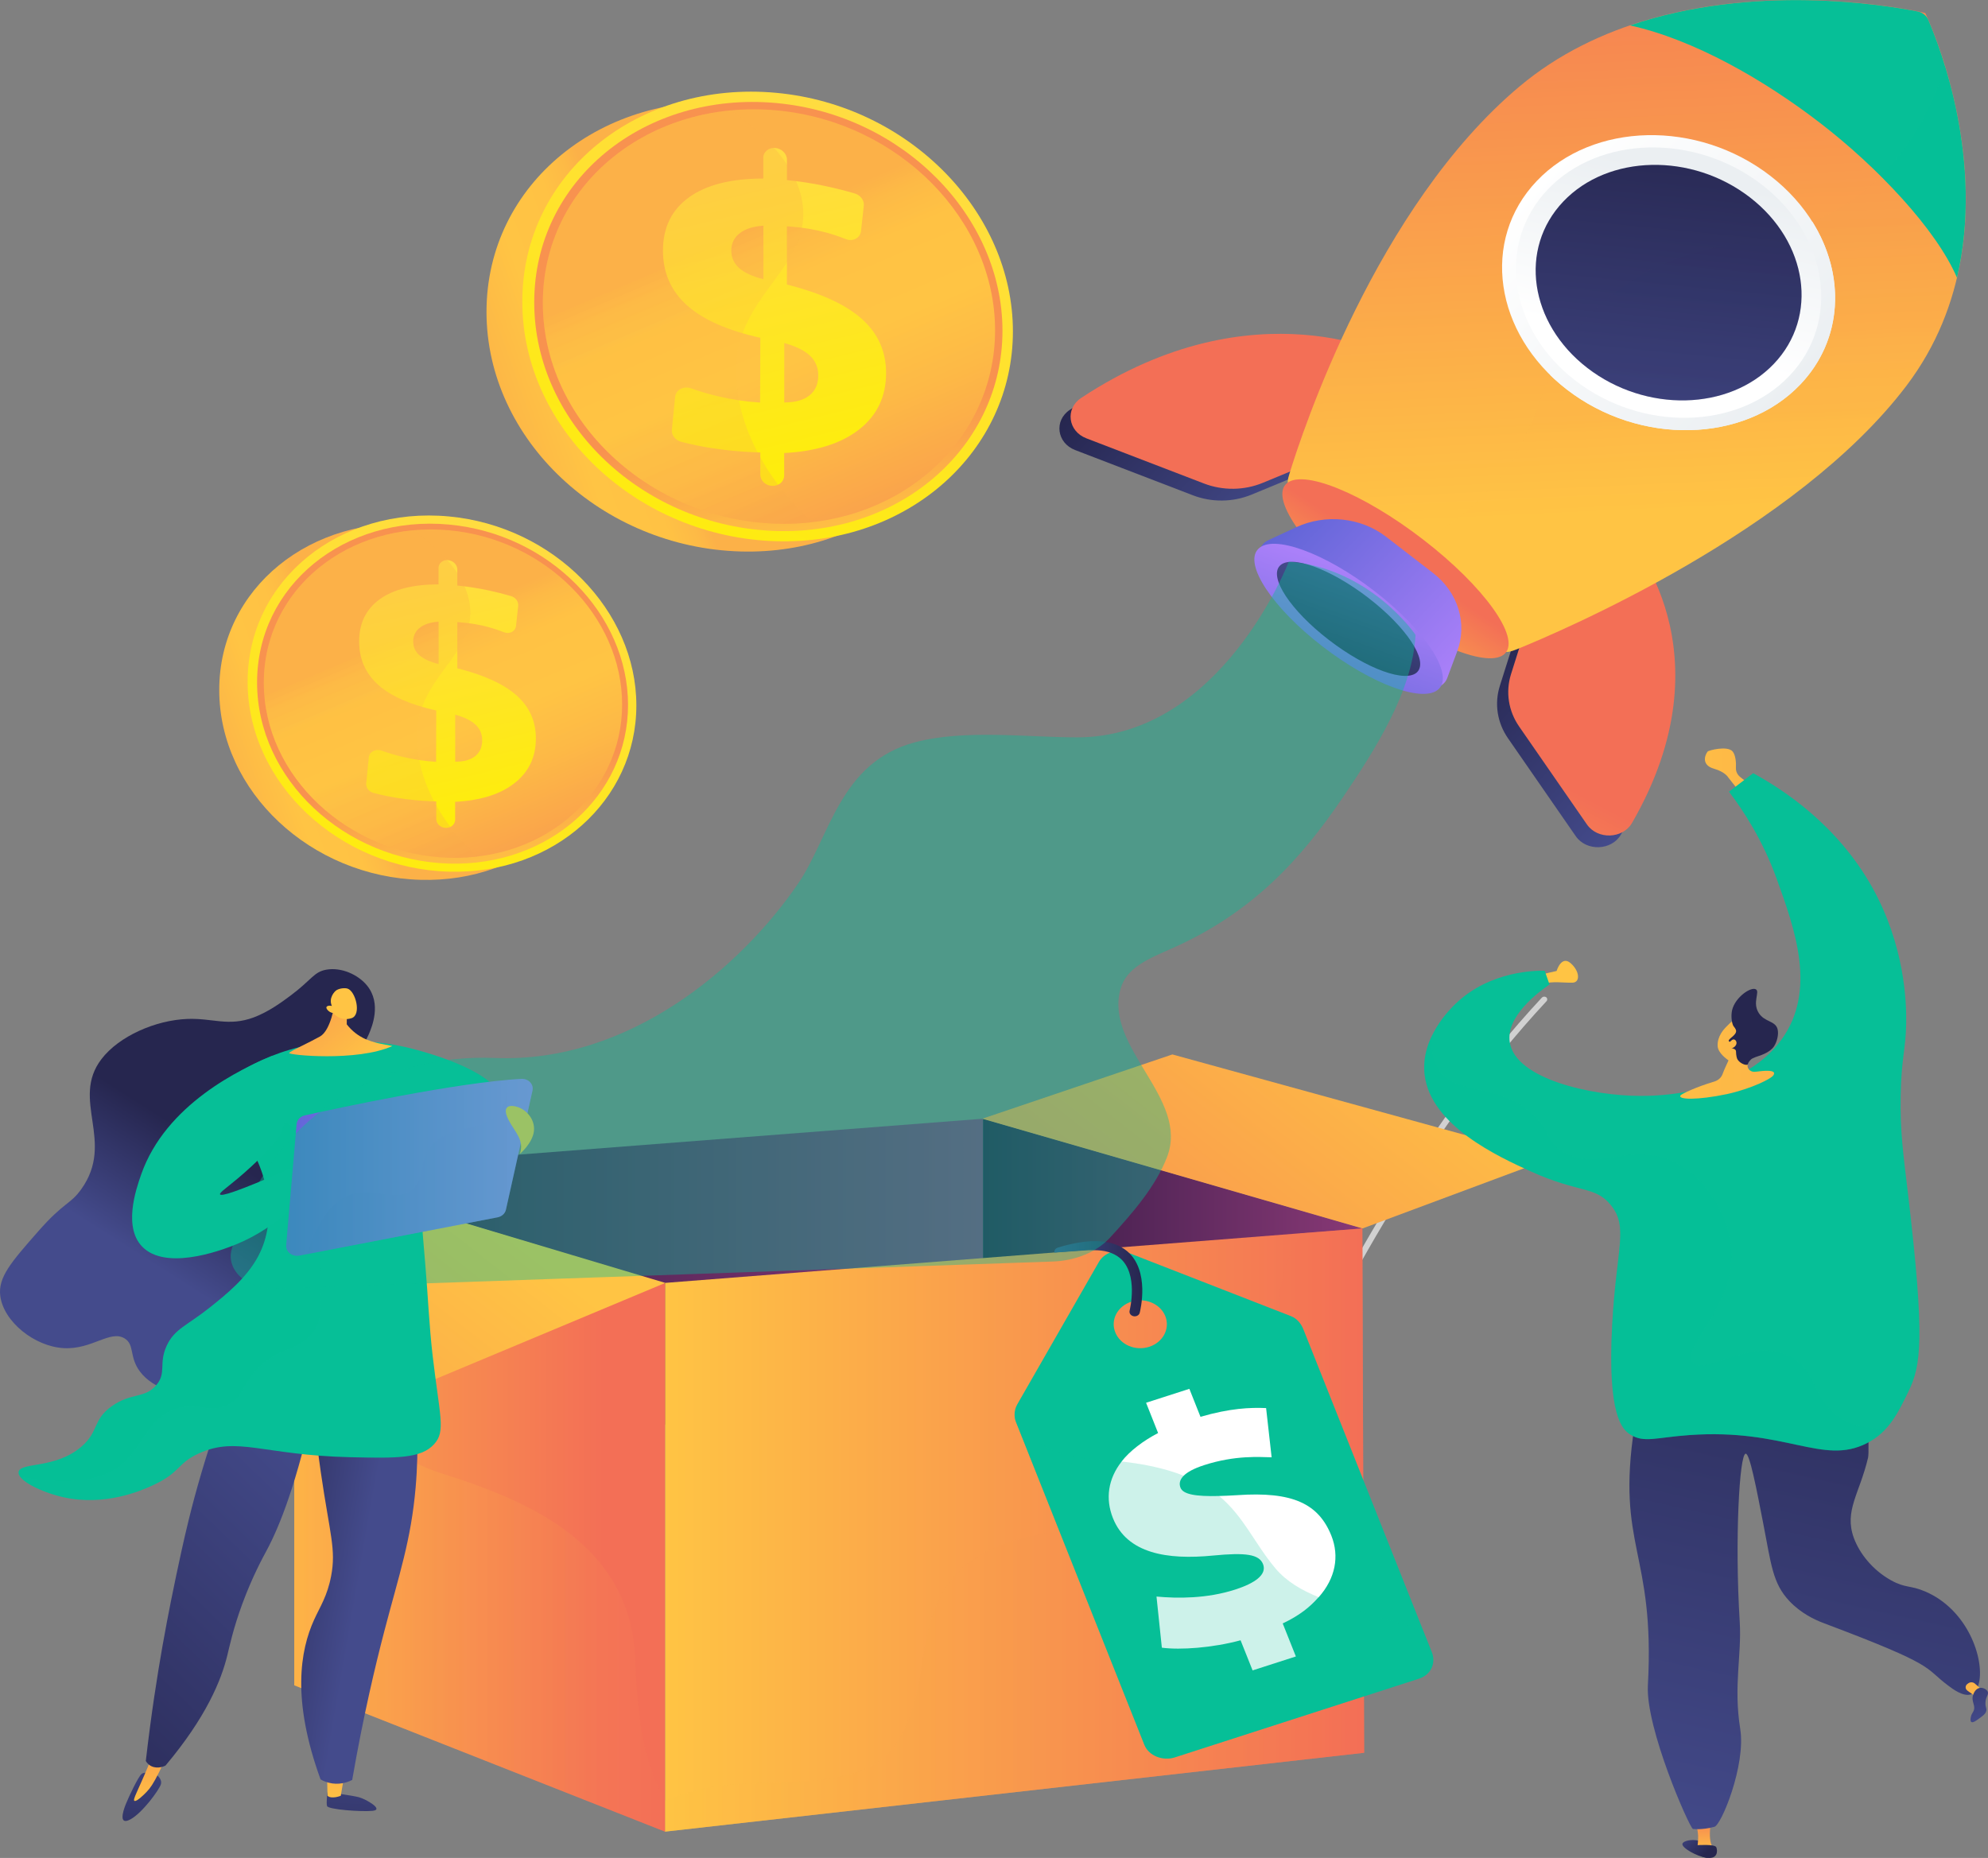 <svg width="92" height="86" viewBox="0 0 92 86" fill="none" xmlns="http://www.w3.org/2000/svg">
<rect x="0" y="0" width="92" height="86" fill="#808080" stroke="none"/>
<g opacity="0.8">
<path opacity="0.8" d="M54.719 77.47C54.782 77.47 54.841 77.433 54.858 77.373C54.873 77.326 56.26 72.564 59.004 66.382C61.535 60.682 65.768 52.581 71.571 46.34C71.62 46.286 71.613 46.204 71.554 46.16C71.494 46.116 71.403 46.123 71.355 46.176C65.527 52.442 61.28 60.575 58.742 66.291C55.995 72.485 54.603 77.26 54.589 77.307C54.568 77.376 54.614 77.445 54.691 77.464C54.694 77.467 54.705 77.467 54.719 77.47Z" fill="white"/>
</g>
<path d="M13.642 54.246L45.491 51.782V75.976L13.642 54.246Z" fill="url(#paint0_linear_2_4069)"/>
<path d="M45.491 51.782L63.084 56.862L45.491 61.227V51.782Z" fill="url(#paint1_linear_2_4069)"/>
<path d="M45.459 51.782L54.254 48.807L71.746 53.623L63.053 56.862L45.459 51.782Z" fill="url(#paint2_linear_2_4069)"/>
<path d="M63.13 81.131L30.774 84.781V59.382L60.169 57.085L63.046 56.861L63.13 81.131Z" fill="url(#paint3_linear_2_4069)"/>
<path d="M30.774 59.411V84.782L13.617 78.009V54.246L13.649 54.258L30.774 59.411Z" fill="url(#paint4_linear_2_4069)"/>
<path opacity="0.5" d="M63.13 81.131L30.774 84.782V83.337C31.407 83.073 32.155 82.868 32.906 82.724C35.416 82.242 39.901 83.082 41.467 80.731C43.481 77.707 41.754 73.835 45.756 71.764C47.644 70.789 49.899 70.871 51.978 70.631C53.754 70.427 55.408 69.986 56.617 68.46C58.557 66.001 58.697 62.81 59.194 59.937C59.393 58.788 59.746 57.853 60.179 57.088L63.049 56.865L63.13 81.131Z" fill="url(#paint5_linear_2_4069)"/>
<path opacity="0.4" d="M30.774 83.302V84.778L13.621 78.005V54.242L13.663 54.255C14.523 55.929 14.732 57.95 14.862 59.807C15.124 63.524 16.802 67.071 20.427 68.198C20.902 68.346 21.384 68.506 21.867 68.676C25.572 69.998 29.211 72.138 29.396 76.756C29.501 79.478 29.777 81.562 30.774 83.302Z" fill="url(#paint6_linear_2_4069)"/>
<path d="M30.788 59.382L18.375 64.576L4.207 58.083L13.61 54.246L30.788 59.382Z" fill="url(#paint7_linear_2_4069)"/>
<path d="M45.218 15.814C45.218 21.344 40.415 25.697 34.276 25.526C27.887 25.35 22.514 20.381 22.514 14.435C22.514 8.49 27.887 4.175 34.276 4.773C40.411 5.349 45.218 10.284 45.218 15.814Z" fill="url(#paint8_linear_2_4069)"/>
<path d="M46.875 15.339C46.875 20.869 42.072 25.222 35.934 25.052C29.544 24.876 24.171 19.906 24.171 13.961C24.171 8.015 29.544 3.7 35.934 4.298C42.072 4.874 46.875 9.809 46.875 15.339Z" fill="url(#paint9_linear_2_4069)"/>
<path d="M46.392 15.31C46.392 20.598 41.795 24.749 35.93 24.579C29.837 24.403 24.723 19.66 24.723 13.995C24.723 8.329 29.837 4.209 35.93 4.77C41.799 5.311 46.392 10.023 46.392 15.31Z" fill="url(#paint10_linear_2_4069)"/>
<path d="M46.05 15.289C46.05 20.404 41.604 24.413 35.934 24.24C30.054 24.064 25.122 19.481 25.122 14.018C25.122 8.554 30.054 4.572 35.934 5.107C41.6 5.627 46.05 10.175 46.05 15.289Z" fill="url(#paint11_linear_2_4069)"/>
<path d="M35.874 6.848C36.175 6.873 36.419 7.118 36.419 7.395V8.336C37.024 8.396 37.626 8.49 38.23 8.62C38.678 8.714 39.118 8.827 39.559 8.956C39.821 9.035 40.003 9.274 39.975 9.52L39.845 10.7C39.81 11.015 39.468 11.197 39.143 11.068C38.852 10.952 38.555 10.851 38.251 10.769C37.72 10.624 37.161 10.53 36.57 10.486L36.416 10.473V13.171C37.989 13.567 39.146 14.099 39.891 14.77C40.635 15.437 41.006 16.268 41.006 17.268C41.006 18.348 40.597 19.214 39.775 19.865C38.95 20.52 37.79 20.891 36.29 20.97V22.008C36.29 22.285 36.045 22.499 35.745 22.49H35.734C35.43 22.48 35.186 22.244 35.186 21.968V20.945L34.941 20.935C34.238 20.907 33.567 20.841 32.924 20.74C32.449 20.665 31.984 20.57 31.529 20.451C31.256 20.378 31.068 20.145 31.092 19.89L31.242 18.373C31.274 18.046 31.641 17.854 31.987 17.977C32.393 18.121 32.798 18.241 33.214 18.339C33.857 18.493 34.514 18.59 35.175 18.634L35.186 15.635C33.675 15.298 32.543 14.801 31.802 14.14C31.054 13.476 30.68 12.629 30.68 11.597C30.68 10.53 31.085 9.705 31.896 9.126C32.7 8.55 33.847 8.264 35.322 8.264V7.301C35.325 7.027 35.574 6.822 35.874 6.848ZM35.325 10.448C34.857 10.48 34.493 10.593 34.235 10.794C33.973 10.996 33.843 11.267 33.843 11.603C33.843 11.924 33.966 12.192 34.207 12.409C34.448 12.623 34.822 12.796 35.329 12.925V10.448H35.325ZM36.294 15.877V18.628C36.801 18.628 37.189 18.521 37.461 18.301C37.734 18.084 37.867 17.775 37.867 17.375C37.867 17.01 37.741 16.711 37.489 16.469C37.241 16.23 36.843 16.032 36.294 15.877Z" fill="url(#paint12_linear_2_4069)"/>
<path opacity="0.3" d="M34.102 16.541C34.445 13.501 37.545 12.217 37.14 9.419C36.892 7.697 35.441 6.243 33.823 5.11C28.915 5.573 25.118 9.233 25.118 14.017C25.118 19.481 30.051 24.063 35.93 24.24C36.5 24.255 37.059 24.23 37.601 24.167C35.27 22.074 33.809 19.15 34.102 16.541Z" fill="url(#paint13_linear_2_4069)"/>
<path d="M28.135 33.029C28.135 37.411 24.328 40.86 19.465 40.725C14.404 40.586 10.146 36.649 10.146 31.937C10.146 27.226 14.404 23.808 19.465 24.283C24.328 24.739 28.135 28.648 28.135 33.029Z" fill="url(#paint14_linear_2_4069)"/>
<path d="M29.449 32.652C29.449 37.033 25.642 40.483 20.78 40.347C15.718 40.209 11.46 36.271 11.46 31.56C11.46 26.848 15.718 23.43 20.78 23.905C25.642 24.362 29.449 28.271 29.449 32.652Z" fill="url(#paint15_linear_2_4069)"/>
<path d="M29.064 32.63C29.064 36.819 25.422 40.108 20.776 39.973C15.949 39.831 11.897 36.077 11.897 31.588C11.897 27.1 15.949 23.837 20.776 24.28C25.425 24.708 29.064 28.441 29.064 32.63Z" fill="url(#paint16_linear_2_4069)"/>
<path d="M28.791 32.611C28.791 36.661 25.268 39.84 20.776 39.702C16.116 39.56 12.208 35.931 12.208 31.603C12.208 27.276 16.116 24.119 20.776 24.544C25.268 24.956 28.791 28.56 28.791 32.611Z" fill="url(#paint17_linear_2_4069)"/>
<path d="M20.73 25.925C20.968 25.948 21.164 26.139 21.164 26.357V27.102C21.643 27.15 22.122 27.225 22.601 27.326C22.954 27.401 23.303 27.49 23.653 27.593C23.863 27.657 24.002 27.845 23.982 28.041L23.88 28.975C23.852 29.224 23.579 29.369 23.324 29.265C23.094 29.174 22.859 29.095 22.618 29.029C22.199 28.915 21.755 28.84 21.286 28.805L21.164 28.796V30.933C22.412 31.248 23.328 31.669 23.919 32.201C24.506 32.73 24.799 33.388 24.799 34.181C24.799 35.037 24.474 35.723 23.824 36.239C23.171 36.759 22.251 37.051 21.063 37.114V37.939C21.063 38.156 20.87 38.329 20.629 38.32H20.622C20.381 38.31 20.189 38.128 20.189 37.907V37.095L19.996 37.089C19.441 37.067 18.906 37.017 18.399 36.935C18.021 36.875 17.654 36.8 17.294 36.705C17.078 36.648 16.927 36.463 16.948 36.261L17.067 35.059C17.091 34.798 17.382 34.647 17.658 34.744C17.979 34.858 18.301 34.955 18.63 35.031C19.14 35.154 19.657 35.229 20.182 35.264L20.189 32.887C18.993 32.62 18.095 32.227 17.508 31.704C16.917 31.178 16.62 30.505 16.62 29.69C16.62 28.843 16.941 28.192 17.581 27.732C18.217 27.276 19.126 27.049 20.294 27.049V26.287C20.297 26.064 20.493 25.903 20.73 25.925ZM20.297 28.777C19.927 28.802 19.64 28.893 19.434 29.051C19.227 29.211 19.122 29.422 19.122 29.693C19.122 29.948 19.217 30.159 19.409 30.329C19.601 30.498 19.895 30.634 20.297 30.738V28.777ZM21.066 33.079V35.257C21.468 35.257 21.776 35.172 21.992 34.999C22.206 34.826 22.314 34.581 22.314 34.266C22.314 33.976 22.213 33.74 22.013 33.548C21.814 33.356 21.496 33.199 21.066 33.079Z" fill="url(#paint18_linear_2_4069)"/>
<path opacity="0.3" d="M19.329 33.605C19.598 31.197 22.059 30.178 21.738 27.962C21.538 26.596 20.392 25.447 19.109 24.547C15.222 24.915 12.212 27.814 12.212 31.604C12.212 35.934 16.12 39.56 20.78 39.702C21.231 39.714 21.675 39.695 22.105 39.645C20.252 37.989 19.095 35.673 19.329 33.605Z" fill="url(#paint19_linear_2_4069)"/>
<path d="M15.155 82.957C15.155 82.957 15.089 83.436 15.135 83.596C15.18 83.757 16.729 83.873 17.253 83.817C17.777 83.76 16.938 83.278 16.606 83.187C16.267 83.099 15.155 82.957 15.155 82.957Z" fill="url(#paint20_linear_2_4069)"/>
<path d="M15.935 82.157L15.771 83.121C15.771 83.121 15.355 83.291 15.156 83.124L15.135 82.117L15.935 82.157Z" fill="url(#paint21_linear_2_4069)"/>
<path d="M7.203 82.114C7.203 82.114 7.531 82.334 7.444 82.595C7.357 82.86 6.591 83.911 6.042 84.21C5.497 84.509 5.668 83.886 5.826 83.499C5.983 83.112 6.392 82.255 6.549 82.114C6.71 81.972 7.203 82.114 7.203 82.114Z" fill="url(#paint22_linear_2_4069)"/>
<path d="M7.794 81.057C7.636 81.456 7.483 81.784 7.364 82.026C7.098 82.561 6.955 82.763 6.79 82.936C6.647 83.087 6.312 83.411 6.221 83.357C6.13 83.304 6.374 82.91 6.853 81.759C6.923 81.592 7.14 81.06 7.14 81.06H7.794V81.057Z" fill="url(#paint23_linear_2_4069)"/>
<path d="M19.175 64.4C19.287 65.401 19.399 66.955 19.235 68.844C19.022 71.302 18.476 72.86 17.791 75.482C17.372 77.084 16.809 79.441 16.299 82.39C16.18 82.45 15.83 82.611 15.383 82.551C15.131 82.516 14.942 82.428 14.834 82.362C13.495 78.676 13.89 76.394 14.537 74.972C14.813 74.364 15.145 73.886 15.323 72.954C15.561 71.721 15.267 71.031 14.851 68.177C14.554 66.14 14.607 65.826 14.802 65.52C15.596 64.305 18.008 64.327 19.175 64.4Z" fill="url(#paint24_linear_2_4069)"/>
<path d="M14.568 64.828C13.746 68.642 12.942 70.644 12.334 71.777C12.184 72.057 11.684 72.957 11.209 74.251C10.789 75.394 10.614 76.237 10.523 76.609C10.24 77.776 9.541 79.485 7.66 81.723C7.636 81.736 7.318 81.899 7.01 81.754C6.856 81.682 6.776 81.562 6.748 81.509C6.993 79.369 7.276 77.568 7.521 76.18C7.573 75.888 7.797 74.616 8.153 72.932C8.293 72.275 8.496 71.308 8.741 70.317C9.045 69.083 9.51 67.402 10.226 65.391C11.673 65.206 13.121 65.017 14.568 64.828Z" fill="url(#paint25_linear_2_4069)"/>
<path d="M15.267 49.742C15.732 49.355 16.623 48.908 17.067 47.873C17.2 47.561 17.679 46.453 16.977 45.607C16.561 45.103 15.785 44.763 15.103 44.883C14.519 44.986 14.428 45.352 13.439 46.088C13.055 46.374 12.432 46.834 11.744 47.092C10.562 47.53 9.852 47.117 8.664 47.164C7.206 47.221 5.511 47.955 4.696 49.022C3.249 50.913 5.347 52.83 3.76 55.045C3.239 55.773 2.984 55.609 1.753 57.013C0.519 58.419 -0.096 59.121 0.012 59.984C0.166 61.18 1.596 62.322 2.942 62.401C4.259 62.477 5.095 61.545 5.766 61.951C6.241 62.24 5.969 62.807 6.476 63.484C7.129 64.359 8.412 64.532 8.618 64.56C10.541 64.821 13.138 62.791 14.239 60.383C16.229 56.046 12.736 51.848 15.267 49.742Z" fill="url(#paint26_linear_2_4069)"/>
<path d="M23.161 50.949C23.175 49.737 20.116 48.771 18.718 48.456C16.543 47.971 14.799 48.277 14.376 48.355C11.663 48.871 9.975 50.338 9.339 50.955C9.86 51.26 11.296 52.192 12.009 53.958C12.23 54.508 12.883 56.387 11.95 58.147C11.412 59.16 10.457 59.922 9.734 60.501C8.647 61.37 8.084 61.502 7.72 62.279C7.325 63.126 7.724 63.538 7.231 64.117C6.703 64.74 6.081 64.451 5.186 65.08C4.267 65.726 4.595 66.254 3.76 66.969C2.547 68.004 0.935 67.668 0.862 68.133C0.799 68.533 1.942 69.078 2.914 69.298C4.84 69.735 6.518 69.002 7.018 68.775C8.398 68.149 8.161 67.746 9.216 67.268C10.982 66.468 12.188 67.359 16.208 67.45C18.386 67.501 19.487 67.51 20.088 66.849C20.64 66.245 20.35 65.578 20.018 62.717C19.861 61.354 19.805 59.982 19.689 58.616C19.361 54.751 19.35 54.411 19.644 53.876C20.679 51.965 23.15 52.035 23.161 50.949Z" fill="#06BF97"/>
<g opacity="0.3">
<path opacity="0.3" d="M3.76 66.972C4.595 66.26 4.27 65.728 5.186 65.083C6.081 64.454 6.703 64.743 7.231 64.12C7.724 63.541 7.325 63.129 7.72 62.282C8.084 61.505 8.647 61.372 9.734 60.504C10.457 59.925 11.412 59.163 11.95 58.15C12.887 56.39 12.23 54.508 12.01 53.96C11.296 52.195 9.86 51.263 9.339 50.958C9.388 50.911 9.447 50.854 9.51 50.794C12.939 51.219 14.942 53.004 15.187 53.532C15.76 54.754 14.855 55.204 14.831 58.725C14.82 60.409 15.023 61.073 14.415 61.778C13.719 62.581 12.922 62.332 11.915 63.384C11.143 64.192 11.268 64.702 10.548 65.042C9.772 65.407 9.279 64.983 8.409 65.149C6.951 65.429 6.637 66.943 5.672 67.774C4.941 68.4 3.596 68.838 0.935 68.369C0.872 68.287 0.844 68.209 0.855 68.136C0.935 67.67 2.543 68.007 3.76 66.972Z" fill="#06BF97"/>
</g>
<path d="M14.152 54.483C14.516 55.182 12.841 56.806 10.978 57.577C10.597 57.734 7.874 58.861 6.658 57.778C5.654 56.881 6.301 55.028 6.532 54.367C7.668 51.115 11.153 49.463 12.618 48.868C13.708 51.323 13.065 52.418 12.813 52.758C12.548 53.114 11.814 53.866 11.031 54.524C10.478 54.99 10.136 55.213 10.185 55.286C10.241 55.377 10.887 55.207 13.394 54.105C13.68 54.15 14.026 54.244 14.152 54.483Z" fill="#06BF97"/>
<path d="M24.642 50.477L23.412 55.994C23.373 56.17 23.22 56.309 23.024 56.347L13.851 58.119C13.523 58.181 13.219 57.942 13.243 57.64L13.726 52.032C13.743 51.837 13.897 51.673 14.107 51.629C15.561 51.304 21.161 50.096 24.115 49.939C24.45 49.917 24.705 50.184 24.642 50.477Z" fill="url(#paint27_linear_2_4069)"/>
<path d="M15.491 46.448C15.491 46.448 15.316 47.694 14.806 47.978C14.295 48.264 13.47 48.635 13.38 48.736C13.289 48.837 16.543 49.152 18.155 48.418C17.623 48.318 17.48 48.283 17.48 48.283C17.337 48.245 17.067 48.179 16.798 48.041C16.613 47.946 16.319 47.764 16.047 47.414L16.054 46.725L15.491 46.448Z" fill="url(#paint28_linear_2_4069)"/>
<path d="M15.414 46.889C15.414 46.889 15.746 47.301 16.27 47.128C16.739 46.974 16.459 45.888 16.089 45.762C15.966 45.721 15.739 45.74 15.585 45.825C15.477 45.885 15.194 46.203 15.358 46.562C15.239 46.53 15.134 46.558 15.11 46.612C15.079 46.678 15.176 46.769 15.201 46.791C15.278 46.864 15.372 46.883 15.414 46.889Z" fill="url(#paint29_linear_2_4069)"/>
<path opacity="0.3" d="M16.382 55.246C17.368 54.997 18.186 55.617 18.969 55.126C19.773 54.622 19.248 53.763 20.084 52.917C20.979 52.013 22.111 52.454 22.94 51.632C23.247 51.327 23.524 50.827 23.527 49.977C23.733 49.958 23.933 49.945 24.121 49.936C24.45 49.917 24.709 50.185 24.646 50.477L23.415 55.995C23.377 56.171 23.223 56.309 23.027 56.347L14.211 58.05C14.83 56.083 15.662 55.428 16.382 55.246Z" fill="url(#paint30_linear_2_4069)"/>
<path d="M24.059 53.41C24.059 53.41 24.643 52.922 24.709 52.359C24.772 51.792 24.332 51.339 23.905 51.226C23.479 51.109 23.248 51.279 23.535 51.837C23.818 52.394 24.276 52.756 24.059 53.41Z" fill="url(#paint31_linear_2_4069)"/>
<path d="M66.258 76.468L60.316 61.527C60.214 61.269 60.019 61.027 59.742 60.92L52.199 57.98C51.692 57.782 51.105 57.974 50.853 58.414L47.074 65.008C46.994 65.15 46.952 65.313 46.952 65.477C46.952 65.597 46.973 65.713 47.015 65.82L52.957 80.761C53.16 81.271 53.807 81.525 54.373 81.343L65.664 77.701C66.23 77.519 66.461 76.978 66.258 76.468ZM53.185 62.339C52.545 62.547 51.842 62.248 51.612 61.669C51.381 61.093 51.713 60.46 52.356 60.252C52.996 60.048 53.699 60.347 53.929 60.923C54.156 61.499 53.824 62.131 53.185 62.339Z" fill="#06BF97"/>
<path d="M57.257 69.207C56.949 69.226 56.67 69.239 56.418 69.245C55.331 69.274 54.754 69.17 54.632 68.865C54.565 68.701 54.579 68.506 54.779 68.307C54.946 68.141 55.24 67.974 55.726 67.816C57.18 67.347 58.295 67.445 58.848 67.454L58.592 65.176C57.844 65.144 56.939 65.182 55.555 65.579L55.041 64.285L53.038 64.93L53.594 66.331C52.912 66.686 52.286 67.155 51.902 67.653V67.656C51.279 68.455 51.147 69.368 51.503 70.268C52.157 71.911 54.017 72.21 56.138 72.002C57.648 71.855 58.267 71.943 58.449 72.396C58.648 72.893 58.05 73.29 57.163 73.576C55.859 73.998 54.499 73.992 53.52 73.9L53.768 76.267C54.625 76.38 56.111 76.276 57.411 75.924L57.967 77.318L59.97 76.673L59.361 75.144C60.141 74.775 60.616 74.388 61.008 73.944C61.011 73.941 61.022 73.935 61.025 73.932C61.805 73.054 61.99 72.034 61.613 71.083C61.015 69.591 59.809 69.031 57.257 69.207Z" fill="white"/>
<path opacity="0.2" d="M65.895 75.549L66.262 76.468C66.465 76.978 66.234 77.516 65.668 77.698L54.377 81.34C53.81 81.522 53.164 81.267 52.961 80.758L47.018 65.817C46.976 65.71 46.955 65.591 46.959 65.471C47.322 66.103 47.798 66.67 48.472 67.022C49.504 67.558 50.755 67.529 51.912 67.649C51.989 67.658 52.066 67.665 52.143 67.677C53.048 67.79 53.947 67.979 54.779 68.307C55.153 68.455 55.516 68.631 55.859 68.842C56.062 68.968 56.25 69.103 56.418 69.245C57.561 70.192 58.072 71.467 59.022 72.593C59.543 73.213 60.253 73.616 61.022 73.928C61.567 74.151 62.12 74.337 62.679 74.516C63.685 74.841 64.891 75.099 65.895 75.549Z" fill="#06BF97"/>
<path d="M52.744 60.762C52.72 60.863 52.622 60.929 52.51 60.929C52.493 60.929 52.475 60.929 52.454 60.923C52.325 60.895 52.245 60.781 52.276 60.665C52.279 60.649 52.706 58.95 51.815 58.222C51.521 57.983 51.105 57.854 50.577 57.87C50.5 57.873 50.42 57.87 50.336 57.87H50.332L48.798 57.98C48.78 57.876 48.843 57.782 48.959 57.747C50.406 57.303 51.475 57.357 52.143 57.898C53.237 58.792 52.765 60.681 52.744 60.762Z" fill="url(#paint32_linear_2_4069)"/>
<path d="M74.838 25.438C74.838 25.438 79.613 30.662 75.009 38.635C74.579 39.377 73.415 39.415 72.922 38.704L69.79 34.178C69.287 33.454 69.15 32.57 69.409 31.748L70.741 27.528L74.838 25.438Z" fill="url(#paint33_linear_2_4069)"/>
<path d="M64.025 17.096C64.025 17.096 57.558 13.647 49.515 18.966C48.767 19.46 48.903 20.505 49.756 20.832L55.202 22.925C56.076 23.262 57.065 23.25 57.929 22.891L62.358 21.059L64.025 17.096Z" fill="url(#paint34_linear_2_4069)"/>
<path d="M75.355 24.895C75.355 24.895 80.13 30.12 75.526 38.092C75.096 38.835 73.932 38.873 73.439 38.161L70.307 33.636C69.804 32.912 69.668 32.027 69.926 31.206L71.258 26.985L75.355 24.895Z" fill="url(#paint35_linear_2_4069)"/>
<path d="M64.543 16.552C64.543 16.552 58.076 13.102 50.032 18.421C49.284 18.915 49.42 19.96 50.273 20.288L55.72 22.381C56.594 22.717 57.583 22.705 58.446 22.346L62.875 20.514L64.543 16.552Z" fill="url(#paint36_linear_2_4069)"/>
<path d="M70.303 4.015C77.581 -2.109 89.089 0.591 89.096 0.604C89.11 0.607 93.84 10.43 88.233 17.845C83.146 24.571 72.278 29.207 70.192 30.054C69.968 30.145 69.604 30.268 69.482 30.076C67.094 26.343 63.784 23.919 59.739 22.566C59.516 22.491 59.6 22.154 59.666 21.949C60.264 19.991 63.686 9.583 70.303 4.015Z" fill="url(#paint37_linear_2_4069)"/>
<g opacity="0.3">
<path opacity="0.3" d="M74.404 13.807C78.476 10.408 82.091 11.984 86.01 9.035C87.439 7.959 89.03 6.187 90.016 3.068C91.047 6.458 92.102 12.727 88.229 17.848C83.143 24.574 72.275 29.21 70.188 30.057C69.965 30.148 69.601 30.271 69.479 30.079C68.273 28.193 66.829 26.642 65.179 25.392C66.686 24.656 67.783 23.809 68.601 22.994C71.905 19.708 70.692 16.904 74.404 13.807Z" fill="url(#paint38_linear_2_4069)"/>
</g>
<path d="M84.244 5.702C81.629 3.685 78.378 1.825 75.431 1.176C81.136 -0.772 87.236 0.229 88.743 0.531C88.966 0.575 89.148 0.717 89.232 0.909C89.795 2.202 91.829 7.474 90.564 12.85C89.596 10.593 86.862 7.72 84.244 5.702Z" fill="#06BF97"/>
<path opacity="0.3" d="M90.015 3.068C90.018 3.084 90.025 3.099 90.029 3.115C90.036 3.143 90.046 3.169 90.053 3.197C90.06 3.225 90.071 3.25 90.078 3.279C90.085 3.304 90.092 3.332 90.102 3.357C90.109 3.386 90.12 3.417 90.127 3.446C90.134 3.471 90.141 3.496 90.148 3.521C90.158 3.553 90.165 3.584 90.176 3.616C90.183 3.641 90.19 3.666 90.197 3.691C90.207 3.726 90.214 3.757 90.225 3.792C90.232 3.817 90.239 3.839 90.246 3.864C90.256 3.899 90.263 3.937 90.274 3.971C90.281 3.993 90.284 4.018 90.291 4.04C90.302 4.078 90.308 4.116 90.319 4.154C90.326 4.176 90.329 4.198 90.337 4.223C90.347 4.261 90.354 4.302 90.365 4.339C90.371 4.362 90.375 4.384 90.382 4.406C90.392 4.446 90.403 4.487 90.41 4.528C90.413 4.55 90.42 4.572 90.424 4.594C90.434 4.635 90.445 4.679 90.452 4.723C90.455 4.745 90.462 4.764 90.466 4.786C90.476 4.83 90.487 4.875 90.494 4.919C90.497 4.937 90.501 4.96 90.508 4.978C90.518 5.022 90.529 5.07 90.536 5.117C90.539 5.136 90.543 5.158 90.546 5.177C90.557 5.224 90.564 5.271 90.574 5.318C90.578 5.337 90.581 5.356 90.585 5.375C90.595 5.422 90.602 5.473 90.613 5.52C90.616 5.539 90.62 5.558 90.623 5.576C90.634 5.627 90.641 5.677 90.651 5.727C90.655 5.746 90.658 5.765 90.662 5.784C90.672 5.834 90.679 5.888 90.69 5.938C90.693 5.957 90.697 5.973 90.7 5.992C90.707 6.045 90.718 6.099 90.725 6.152C90.728 6.171 90.731 6.187 90.731 6.206C90.739 6.259 90.749 6.316 90.756 6.37C90.76 6.385 90.76 6.404 90.763 6.42C90.77 6.477 90.78 6.533 90.787 6.59C90.791 6.606 90.791 6.621 90.794 6.637C90.801 6.694 90.808 6.75 90.815 6.81C90.819 6.826 90.819 6.842 90.822 6.857C90.829 6.917 90.836 6.974 90.843 7.034C90.843 7.049 90.847 7.065 90.847 7.081C90.854 7.141 90.861 7.2 90.868 7.26C90.868 7.276 90.871 7.289 90.871 7.304C90.878 7.364 90.882 7.427 90.889 7.487C90.889 7.499 90.892 7.515 90.892 7.528C90.899 7.591 90.903 7.654 90.91 7.713C90.91 7.726 90.913 7.742 90.913 7.754C90.917 7.817 90.924 7.88 90.927 7.946C90.927 7.959 90.927 7.972 90.931 7.984C90.934 8.05 90.938 8.113 90.941 8.179C90.941 8.192 90.941 8.204 90.945 8.217C90.948 8.283 90.952 8.349 90.955 8.415C90.955 8.428 90.955 8.437 90.955 8.45C90.959 8.516 90.962 8.585 90.962 8.651C90.962 8.661 90.962 8.673 90.962 8.683C90.966 8.752 90.966 8.821 90.966 8.887C90.966 8.897 90.966 8.909 90.966 8.919C90.966 8.988 90.969 9.057 90.969 9.127C90.969 9.136 90.969 9.146 90.969 9.155C90.969 9.227 90.969 9.297 90.969 9.369C90.969 9.378 90.969 9.385 90.969 9.394C90.969 9.467 90.966 9.539 90.966 9.611C90.966 9.618 90.966 9.627 90.966 9.633C90.962 9.706 90.962 9.781 90.959 9.854C90.959 9.86 90.959 9.866 90.959 9.873C90.955 9.948 90.952 10.024 90.948 10.099C90.948 10.105 90.948 10.109 90.948 10.115C90.945 10.19 90.941 10.269 90.934 10.348C90.934 10.351 90.934 10.354 90.934 10.36C90.927 10.439 90.924 10.518 90.917 10.596C90.917 10.6 90.917 10.6 90.917 10.603C90.857 11.342 90.742 12.095 90.567 12.85C89.948 11.409 88.606 9.715 87.037 8.154C88.155 7.049 89.263 5.454 90.015 3.068Z" fill="#06BF97"/>
<path d="M71.118 8.377C68.517 11.109 69.143 15.43 72.509 18.03C75.879 20.63 80.717 20.523 83.318 17.791C85.918 15.059 85.293 10.738 81.926 8.138C78.557 5.535 73.719 5.645 71.118 8.377Z" fill="url(#paint39_linear_2_4069)"/>
<path d="M74.403 13.807C77.728 11.034 80.745 11.572 83.873 10.263C85.411 12.721 85.296 15.714 83.321 17.791C80.72 20.523 75.882 20.63 72.512 18.03C72.236 17.816 71.981 17.593 71.74 17.36C72.25 16.189 72.949 15.018 74.403 13.807Z" fill="url(#paint40_linear_2_4069)"/>
<path d="M71.628 8.768C69.244 11.273 69.817 15.233 72.904 17.615C75.991 19.998 80.427 19.9 82.811 17.395C85.195 14.89 84.621 10.93 81.535 8.548C78.445 6.165 74.009 6.266 71.628 8.768Z" fill="url(#paint41_linear_2_4069)"/>
<path d="M72.348 9.325C70.272 11.506 70.772 14.958 73.46 17.032C76.152 19.107 80.014 19.022 82.091 16.84C84.167 14.659 83.667 11.207 80.979 9.133C78.287 7.058 74.425 7.143 72.348 9.325Z" fill="url(#paint42_linear_2_4069)"/>
<path d="M59.505 22.412C58.796 23.158 60.491 25.515 63.294 27.678C66.098 29.84 68.944 30.989 69.653 30.243C70.363 29.497 68.667 27.139 65.864 24.977C63.064 22.815 60.215 21.666 59.505 22.412Z" fill="url(#paint43_linear_2_4069)"/>
<path d="M64.141 24.842L66.319 26.523C67.476 27.416 67.919 28.855 67.434 30.155L66.972 31.392C66.804 31.848 66.175 32.002 65.77 31.691L58.548 26.12C58.142 25.808 58.219 25.226 58.691 25.006L59.977 24.407C61.337 23.775 62.98 23.948 64.141 24.842Z" fill="url(#paint44_linear_2_4069)"/>
<path d="M58.222 25.415C57.551 26.119 58.886 28.134 61.197 29.918C63.511 31.703 65.927 32.578 66.598 31.876C67.269 31.171 65.933 29.157 63.623 27.372C61.309 25.584 58.89 24.709 58.222 25.415Z" fill="url(#paint45_linear_2_4069)"/>
<path d="M59.226 26.189C58.715 26.724 59.729 28.257 61.487 29.613C63.246 30.97 65.081 31.634 65.591 31.102C66.102 30.567 65.088 29.034 63.33 27.677C61.571 26.321 59.736 25.654 59.226 26.189Z" fill="url(#paint46_linear_2_4069)"/>
<g opacity="0.3">
<path opacity="0.3" d="M74.403 13.806C77.228 11.446 79.836 11.484 82.475 10.744C83.761 12.724 83.691 15.16 82.09 16.844C80.014 19.025 76.151 19.11 73.46 17.036C73.068 16.734 72.722 16.4 72.421 16.044C72.879 15.308 73.495 14.565 74.403 13.806Z" fill="url(#paint47_linear_2_4069)"/>
</g>
<path opacity="0.4" d="M59.642 25.996C59.642 25.996 56.52 34.149 49.819 34.131C47.456 34.123 44.614 33.753 42.334 34.361C38.856 35.289 38.409 38.739 36.934 40.899C34.33 44.716 29.156 49.227 22.895 48.97C18.103 48.774 12.496 51.22 10.716 57.85C10.594 58.302 10.755 58.773 11.153 59.125C11.552 59.476 12.139 59.667 12.751 59.645L48.725 58.392C49.78 58.355 50.759 57.948 51.364 57.292C52.416 56.15 53.486 54.908 54.007 53.56C55.062 50.834 51.081 48.497 51.857 45.769C52.14 44.772 53.16 44.375 54.237 43.897C57.957 42.247 60.194 39.781 62.13 36.928C63.661 34.673 65.378 31.971 65.507 29.385C65.511 29.388 63.417 26.292 59.642 25.996Z" fill="#06BF97"/>
<path d="M71.267 45.135C71.299 45.107 72.036 44.943 72.036 44.943C72.036 44.943 72.257 44.203 72.687 44.584C73.117 44.962 73.127 45.466 72.788 45.484C72.449 45.503 71.767 45.396 71.439 45.547C71.11 45.699 71.267 45.135 71.267 45.135Z" fill="url(#paint48_linear_2_4069)"/>
<path d="M81.227 36.518L80.534 35.967C80.401 35.86 80.328 35.706 80.335 35.546C80.346 35.313 80.328 34.97 80.185 34.787C79.951 34.498 79.063 34.734 79.024 34.787C78.85 35.023 78.787 35.429 79.314 35.58C79.839 35.731 79.975 35.98 79.975 35.98L80.807 37.038L81.227 36.518Z" fill="url(#paint49_linear_2_4069)"/>
<path d="M77.86 85.337C77.927 85.154 78.626 85.069 78.916 85.362C79.063 85.507 79.136 85.774 79.021 85.875C78.979 85.913 79.112 86.004 78.975 85.988C78.525 85.935 77.794 85.516 77.86 85.337Z" fill="url(#paint50_linear_2_4069)"/>
<path d="M78.553 85.495H79.255C78.99 85.107 79.224 84.012 79.224 84.012L78.465 84.066C78.465 84.066 78.5 84.38 78.574 84.843C78.598 85.004 78.584 85.243 78.553 85.495Z" fill="url(#paint51_linear_2_4069)"/>
<path d="M76.728 61.533C76.403 62.503 75.938 64.067 75.637 66.031C74.781 71.63 76.599 71.806 76.26 78.01C76.151 79.99 78.165 84.556 78.343 84.657C78.43 84.663 78.521 84.67 78.623 84.666C78.797 84.66 79.046 84.638 79.332 84.559C79.65 84.509 80.8 81.705 80.535 80.037C80.213 78.029 80.608 76.631 80.51 75.058C80.276 71.284 80.496 67.299 80.786 67.287C80.972 67.277 81.276 68.854 81.597 70.51C81.968 72.411 82.027 73.279 82.807 74.107C83.335 74.667 83.967 74.969 84.404 75.133C89.735 77.138 88.994 77.154 90.155 78.019C90.347 78.164 90.868 78.567 91.235 78.419C91.48 78.321 91.553 78.016 91.585 77.881C91.829 76.792 91.078 74.522 89.103 73.669C88.393 73.364 88.197 73.525 87.512 73.147C86.663 72.675 86.054 71.904 85.792 71.189C85.334 69.93 86.054 69.147 86.449 67.475C86.526 67.154 86.411 64.29 86.068 62.399C85.624 59.925 76.728 61.533 76.728 61.533Z" fill="url(#paint52_linear_2_4069)"/>
<path d="M78.504 85.41C78.504 85.41 79.36 85.344 79.426 85.504C79.493 85.665 79.5 86.071 78.975 85.989C78.451 85.91 78.437 85.53 78.504 85.41Z" fill="url(#paint53_linear_2_4069)"/>
<path d="M71.484 44.932C71.558 45.143 71.635 45.354 71.708 45.568C71.169 45.939 69.691 47.047 69.866 48.233C70.121 49.952 73.676 50.729 75.927 50.726C76.546 50.726 80.552 50.717 82.436 48.13C84.09 45.854 83.065 43.015 82.219 40.673C81.566 38.864 80.664 37.501 80.013 36.645C80.388 36.358 80.758 36.075 81.132 35.789C82.485 36.525 85.009 38.153 86.641 41.07C88.144 43.761 88.232 46.377 88.214 47.368C88.193 48.599 87.991 48.935 87.959 50.717C87.928 52.36 88.075 53.383 88.302 55.293C89.092 62.01 88.9 63.212 88.319 64.408C87.83 65.415 87.41 66.284 86.39 66.803C84.345 67.845 82.635 66.104 78.182 66.425C76.633 66.535 76.084 66.803 75.448 66.4C75.074 66.164 74.385 65.519 74.609 61.333C74.802 57.758 75.378 56.807 74.55 55.781C73.823 54.881 73.078 55.236 70.837 54.217C69.373 53.549 66.209 52.111 65.93 49.744C65.727 48.029 67.136 46.679 67.366 46.455C68.981 44.91 71.138 44.926 71.484 44.932Z" fill="#06BF97"/>
<path d="M79.489 48.419C79.461 47.972 79.79 47.629 79.859 47.557C80.157 47.248 80.223 47.21 80.338 47.169L80.499 47.119C80.499 47.119 80.51 47.119 80.517 47.116C80.615 47.106 80.922 47.16 80.981 47.182C81.17 47.261 81.202 48.029 80.884 49.045C80.884 49.086 80.88 49.127 80.877 49.168C80.873 49.228 80.87 49.275 80.87 49.316C80.863 49.495 81.037 49.637 81.237 49.609C82.25 49.47 82.107 49.691 82.076 49.76C81.995 49.923 81.058 50.389 79.929 50.641C78.528 50.934 77.65 50.899 77.766 50.707C77.811 50.635 78.507 50.307 79.325 50.065C79.51 50.011 79.657 49.883 79.716 49.716C79.796 49.489 79.954 49.178 79.992 49.083C79.926 49.033 79.506 48.749 79.489 48.419Z" fill="url(#paint54_linear_2_4069)"/>
<path d="M80.16 46.748C80.083 47.066 80.164 47.44 80.234 47.513C80.244 47.522 80.293 47.579 80.332 47.664C80.335 47.676 80.339 47.689 80.342 47.705C80.37 47.922 79.958 48.086 80.003 48.189C80.038 48.265 80.3 48.227 80.314 48.287C80.328 48.347 80.101 48.416 80.115 48.485C80.125 48.539 80.262 48.52 80.321 48.608C80.349 48.652 80.332 48.68 80.346 48.8C80.353 48.869 80.37 48.945 80.384 48.986C80.461 49.197 80.79 49.335 80.873 49.275C80.898 49.259 80.884 49.237 80.922 49.171C80.922 49.171 80.957 49.111 81.024 49.045C81.122 48.954 81.314 48.91 81.517 48.834C81.891 48.69 82.023 48.529 82.065 48.476C82.079 48.457 82.09 48.441 82.097 48.432C82.24 48.215 82.324 47.868 82.261 47.632C82.153 47.239 81.667 47.318 81.394 46.893C81.076 46.402 81.464 45.898 81.254 45.791C81.02 45.668 80.307 46.156 80.16 46.748Z" fill="#26264F"/>
<path d="M80.149 48.142C80.261 48.05 80.391 48.182 80.356 48.321C80.321 48.459 80.135 48.573 79.999 48.516C79.863 48.459 79.996 48.261 80.149 48.142Z" fill="url(#paint55_linear_2_4069)"/>
<path d="M91.049 78.256L91.496 78.577L91.797 78.284L91.388 77.925C91.308 77.856 91.182 77.85 91.091 77.913L91.049 77.944C90.937 78.023 90.937 78.174 91.049 78.256Z" fill="url(#paint56_linear_2_4069)"/>
<path d="M91.882 78.819C91.892 78.523 92.056 78.432 91.98 78.29C91.92 78.177 91.749 78.104 91.613 78.13C91.42 78.164 91.336 78.381 91.319 78.432C91.193 78.765 91.469 78.951 91.316 79.228C91.284 79.285 91.225 79.36 91.204 79.486C91.193 79.54 91.172 79.675 91.235 79.71C91.308 79.751 91.462 79.64 91.606 79.533C91.777 79.407 91.864 79.344 91.906 79.237C91.969 79.09 91.875 79.049 91.882 78.819Z" fill="url(#paint57_linear_2_4069)"/>
<path opacity="0.3" d="M82.656 62.698C80.887 61.983 78.94 63.655 78.353 63.094C77.685 62.456 80.374 60.457 80.108 57.719C79.954 56.12 78.787 54.184 77.035 53.608C75.207 53.007 73.774 54.225 72.295 53.294C71.502 52.793 71.795 52.371 70.89 51.553C69.338 50.156 67.674 50.672 66.761 49.734C66.433 49.397 66.185 48.853 66.276 47.912C66.02 48.434 65.842 49.06 65.923 49.746C66.202 52.117 69.366 53.555 70.831 54.219C73.068 55.236 73.816 54.883 74.543 55.783C75.371 56.809 74.794 57.76 74.602 61.335C74.379 65.521 75.067 66.166 75.441 66.402C76.077 66.802 76.626 66.538 78.175 66.428C82.628 66.107 84.338 67.847 86.383 66.805C86.739 66.623 87.022 66.399 87.26 66.141C86.12 66.132 85.404 65.842 84.935 65.468C83.852 64.599 84.002 63.239 82.656 62.698Z" fill="#06BF97"/>
<defs>
<linearGradient id="paint0_linear_2_4069" x1="13.643" y1="63.878" x2="45.489" y2="63.878" gradientUnits="userSpaceOnUse">
<stop stop-color="#311944"/>
<stop offset="1" stop-color="#893976"/>
</linearGradient>
<linearGradient id="paint1_linear_2_4069" x1="45.489" y1="56.503" x2="63.084" y2="56.503" gradientUnits="userSpaceOnUse">
<stop stop-color="#311944"/>
<stop offset="1" stop-color="#893976"/>
</linearGradient>
<linearGradient id="paint2_linear_2_4069" x1="65.969" y1="45.084" x2="43.755" y2="73.416" gradientUnits="userSpaceOnUse">
<stop stop-color="#FFC444"/>
<stop offset="0.996" stop-color="#F36F56"/>
</linearGradient>
<linearGradient id="paint3_linear_2_4069" x1="30.772" y1="70.821" x2="63.128" y2="70.821" gradientUnits="userSpaceOnUse">
<stop stop-color="#FFC444"/>
<stop offset="0.996" stop-color="#F36F56"/>
</linearGradient>
<linearGradient id="paint4_linear_2_4069" x1="6.481" y1="69.513" x2="28.018" y2="69.513" gradientUnits="userSpaceOnUse">
<stop stop-color="#FFC444"/>
<stop offset="0.996" stop-color="#F36F56"/>
</linearGradient>
<linearGradient id="paint5_linear_2_4069" x1="30.772" y1="70.821" x2="63.128" y2="70.821" gradientUnits="userSpaceOnUse">
<stop stop-color="#FFC444"/>
<stop offset="0.996" stop-color="#F36F56"/>
</linearGradient>
<linearGradient id="paint6_linear_2_4069" x1="13.618" y1="69.513" x2="30.772" y2="69.513" gradientUnits="userSpaceOnUse">
<stop stop-color="#FFC444"/>
<stop offset="0.996" stop-color="#F36F56"/>
</linearGradient>
<linearGradient id="paint7_linear_2_4069" x1="20.973" y1="55.14" x2="-2.159" y2="84.642" gradientUnits="userSpaceOnUse">
<stop stop-color="#FFC444"/>
<stop offset="0.996" stop-color="#F36F56"/>
</linearGradient>
<linearGradient id="paint8_linear_2_4069" x1="29.972" y1="16.248" x2="17.013" y2="20.867" gradientUnits="userSpaceOnUse">
<stop stop-color="#FCB148"/>
<stop offset="0.052" stop-color="#FDBA46"/>
<stop offset="0.142" stop-color="#FFC244"/>
<stop offset="0.318" stop-color="#FFC444"/>
<stop offset="0.485" stop-color="#FDB946"/>
<stop offset="0.775" stop-color="#F99C4D"/>
<stop offset="0.866" stop-color="#F8924F"/>
<stop offset="1" stop-color="#F8924F"/>
</linearGradient>
<linearGradient id="paint9_linear_2_4069" x1="40.684" y1="4.381" x2="30.781" y2="28.646" gradientUnits="userSpaceOnUse">
<stop stop-color="#FFDB44"/>
<stop offset="1" stop-color="#FEEF06"/>
</linearGradient>
<linearGradient id="paint10_linear_2_4069" x1="38.51" y1="29.175" x2="36.649" y2="17.886" gradientUnits="userSpaceOnUse">
<stop stop-color="#FCB148"/>
<stop offset="0.052" stop-color="#FDBA46"/>
<stop offset="0.142" stop-color="#FFC244"/>
<stop offset="0.318" stop-color="#FFC444"/>
<stop offset="0.485" stop-color="#FDB946"/>
<stop offset="0.775" stop-color="#F99C4D"/>
<stop offset="0.866" stop-color="#F8924F"/>
<stop offset="1" stop-color="#F8924F"/>
</linearGradient>
<linearGradient id="paint11_linear_2_4069" x1="33.674" y1="11.016" x2="41.566" y2="29.622" gradientUnits="userSpaceOnUse">
<stop stop-color="#FCB148"/>
<stop offset="0.052" stop-color="#FDBA46"/>
<stop offset="0.142" stop-color="#FFC244"/>
<stop offset="0.318" stop-color="#FFC444"/>
<stop offset="0.485" stop-color="#FDB946"/>
<stop offset="0.775" stop-color="#F99C4D"/>
<stop offset="0.866" stop-color="#F8924F"/>
<stop offset="1" stop-color="#F8924F"/>
</linearGradient>
<linearGradient id="paint12_linear_2_4069" x1="33.299" y1="7.149" x2="37.18" y2="23.303" gradientUnits="userSpaceOnUse">
<stop stop-color="#FFDB44"/>
<stop offset="1" stop-color="#FEEF06"/>
</linearGradient>
<linearGradient id="paint13_linear_2_4069" x1="30.908" y1="12.178" x2="38.784" y2="30.747" gradientUnits="userSpaceOnUse">
<stop stop-color="#FCB148"/>
<stop offset="0.052" stop-color="#FDBA46"/>
<stop offset="0.142" stop-color="#FFC244"/>
<stop offset="0.318" stop-color="#FFC444"/>
<stop offset="0.485" stop-color="#FDB946"/>
<stop offset="0.775" stop-color="#F99C4D"/>
<stop offset="0.866" stop-color="#F8924F"/>
<stop offset="1" stop-color="#F8924F"/>
</linearGradient>
<linearGradient id="paint14_linear_2_4069" x1="16.056" y1="33.372" x2="5.789" y2="37.032" gradientUnits="userSpaceOnUse">
<stop stop-color="#FCB148"/>
<stop offset="0.052" stop-color="#FDBA46"/>
<stop offset="0.142" stop-color="#FFC244"/>
<stop offset="0.318" stop-color="#FFC444"/>
<stop offset="0.485" stop-color="#FDB946"/>
<stop offset="0.775" stop-color="#F99C4D"/>
<stop offset="0.866" stop-color="#F8924F"/>
<stop offset="1" stop-color="#F8924F"/>
</linearGradient>
<linearGradient id="paint15_linear_2_4069" x1="24.543" y1="23.97" x2="16.697" y2="43.194" gradientUnits="userSpaceOnUse">
<stop stop-color="#FFDB44"/>
<stop offset="1" stop-color="#FEEF06"/>
</linearGradient>
<linearGradient id="paint16_linear_2_4069" x1="22.82" y1="43.614" x2="21.346" y2="34.671" gradientUnits="userSpaceOnUse">
<stop stop-color="#FCB148"/>
<stop offset="0.052" stop-color="#FDBA46"/>
<stop offset="0.142" stop-color="#FFC244"/>
<stop offset="0.318" stop-color="#FFC444"/>
<stop offset="0.485" stop-color="#FDB946"/>
<stop offset="0.775" stop-color="#F99C4D"/>
<stop offset="0.866" stop-color="#F8924F"/>
<stop offset="1" stop-color="#F8924F"/>
</linearGradient>
<linearGradient id="paint17_linear_2_4069" x1="18.988" y1="29.226" x2="25.24" y2="43.967" gradientUnits="userSpaceOnUse">
<stop stop-color="#FCB148"/>
<stop offset="0.052" stop-color="#FDBA46"/>
<stop offset="0.142" stop-color="#FFC244"/>
<stop offset="0.318" stop-color="#FFC444"/>
<stop offset="0.485" stop-color="#FDB946"/>
<stop offset="0.775" stop-color="#F99C4D"/>
<stop offset="0.866" stop-color="#F8924F"/>
<stop offset="1" stop-color="#F8924F"/>
</linearGradient>
<linearGradient id="paint18_linear_2_4069" x1="18.691" y1="26.163" x2="21.766" y2="38.961" gradientUnits="userSpaceOnUse">
<stop stop-color="#FFDB44"/>
<stop offset="1" stop-color="#FEEF06"/>
</linearGradient>
<linearGradient id="paint19_linear_2_4069" x1="16.797" y1="30.147" x2="23.037" y2="44.859" gradientUnits="userSpaceOnUse">
<stop stop-color="#FCB148"/>
<stop offset="0.052" stop-color="#FDBA46"/>
<stop offset="0.142" stop-color="#FFC244"/>
<stop offset="0.318" stop-color="#FFC444"/>
<stop offset="0.485" stop-color="#FDB946"/>
<stop offset="0.775" stop-color="#F99C4D"/>
<stop offset="0.866" stop-color="#F8924F"/>
<stop offset="1" stop-color="#F8924F"/>
</linearGradient>
<linearGradient id="paint20_linear_2_4069" x1="16.495" y1="79.873" x2="16.061" y2="88.553" gradientUnits="userSpaceOnUse">
<stop stop-color="#444B8C"/>
<stop offset="0.996" stop-color="#26264F"/>
</linearGradient>
<linearGradient id="paint21_linear_2_4069" x1="15.584" y1="83.46" x2="15.325" y2="76.965" gradientUnits="userSpaceOnUse">
<stop stop-color="#FFC444"/>
<stop offset="0.996" stop-color="#F36F56"/>
</linearGradient>
<linearGradient id="paint22_linear_2_4069" x1="6.807" y1="79.388" x2="6.373" y2="88.068" gradientUnits="userSpaceOnUse">
<stop stop-color="#444B8C"/>
<stop offset="0.996" stop-color="#26264F"/>
</linearGradient>
<linearGradient id="paint23_linear_2_4069" x1="7.077" y1="83.799" x2="6.818" y2="77.305" gradientUnits="userSpaceOnUse">
<stop stop-color="#FFC444"/>
<stop offset="0.996" stop-color="#F36F56"/>
</linearGradient>
<linearGradient id="paint24_linear_2_4069" x1="16.586" y1="73.38" x2="10.494" y2="72.322" gradientUnits="userSpaceOnUse">
<stop stop-color="#444B8C"/>
<stop offset="0.996" stop-color="#26264F"/>
</linearGradient>
<linearGradient id="paint25_linear_2_4069" x1="16.085" y1="67.582" x2="0.193" y2="83.986" gradientUnits="userSpaceOnUse">
<stop stop-color="#444B8C"/>
<stop offset="0.996" stop-color="#26264F"/>
</linearGradient>
<linearGradient id="paint26_linear_2_4069" x1="6.761" y1="58.324" x2="10.002" y2="53.224" gradientUnits="userSpaceOnUse">
<stop stop-color="#444B8C"/>
<stop offset="0.996" stop-color="#26264F"/>
</linearGradient>
<linearGradient id="paint27_linear_2_4069" x1="24.651" y1="54.031" x2="13.243" y2="54.031" gradientUnits="userSpaceOnUse">
<stop stop-color="#AA80F9"/>
<stop offset="0.996" stop-color="#6165D7"/>
</linearGradient>
<linearGradient id="paint28_linear_2_4069" x1="16.698" y1="49.532" x2="10.861" y2="42.172" gradientUnits="userSpaceOnUse">
<stop stop-color="#FFC444"/>
<stop offset="0.996" stop-color="#F36F56"/>
</linearGradient>
<linearGradient id="paint29_linear_2_4069" x1="-19.306" y1="133.399" x2="-21.849" y2="141.143" gradientUnits="userSpaceOnUse">
<stop stop-color="#FFC444"/>
<stop offset="0.996" stop-color="#F36F56"/>
</linearGradient>
<linearGradient id="paint30_linear_2_4069" x1="24.651" y1="53.992" x2="14.208" y2="53.992" gradientUnits="userSpaceOnUse">
<stop stop-color="#AA80F9"/>
<stop offset="0.996" stop-color="#6165D7"/>
</linearGradient>
<linearGradient id="paint31_linear_2_4069" x1="21.123" y1="54.302" x2="14.83" y2="60.095" gradientUnits="userSpaceOnUse">
<stop stop-color="#FFC444"/>
<stop offset="0.996" stop-color="#F36F56"/>
</linearGradient>
<linearGradient id="paint32_linear_2_4069" x1="48.79" y1="59.187" x2="52.863" y2="59.187" gradientUnits="userSpaceOnUse">
<stop stop-color="#444B8C"/>
<stop offset="0.996" stop-color="#26264F"/>
</linearGradient>
<linearGradient id="paint33_linear_2_4069" x1="78.139" y1="35.391" x2="70.331" y2="27.962" gradientUnits="userSpaceOnUse">
<stop stop-color="#444B8C"/>
<stop offset="0.996" stop-color="#26264F"/>
</linearGradient>
<linearGradient id="paint34_linear_2_4069" x1="61.175" y1="22.303" x2="53.367" y2="14.873" gradientUnits="userSpaceOnUse">
<stop stop-color="#444B8C"/>
<stop offset="0.996" stop-color="#26264F"/>
</linearGradient>
<linearGradient id="paint35_linear_2_4069" x1="63.58" y1="47.814" x2="70.172" y2="35.155" gradientUnits="userSpaceOnUse">
<stop stop-color="#FFC444"/>
<stop offset="0.996" stop-color="#F36F56"/>
</linearGradient>
<linearGradient id="paint36_linear_2_4069" x1="44.551" y1="37.904" x2="51.144" y2="25.245" gradientUnits="userSpaceOnUse">
<stop stop-color="#FFC444"/>
<stop offset="0.996" stop-color="#F36F56"/>
</linearGradient>
<linearGradient id="paint37_linear_2_4069" x1="75.754" y1="23.742" x2="74.292" y2="-7.788" gradientUnits="userSpaceOnUse">
<stop stop-color="#FFC444"/>
<stop offset="0.996" stop-color="#F36F56"/>
</linearGradient>
<linearGradient id="paint38_linear_2_4069" x1="78.452" y1="23.617" x2="76.99" y2="-7.912" gradientUnits="userSpaceOnUse">
<stop stop-color="#FFC444"/>
<stop offset="0.996" stop-color="#F36F56"/>
</linearGradient>
<linearGradient id="paint39_linear_2_4069" x1="83.32" y1="17.789" x2="72.216" y2="7.223" gradientUnits="userSpaceOnUse">
<stop offset="0.004" stop-color="#EBEFF2"/>
<stop offset="1" stop-color="white"/>
</linearGradient>
<linearGradient id="paint40_linear_2_4069" x1="83.148" y1="17.97" x2="72.044" y2="7.403" gradientUnits="userSpaceOnUse">
<stop offset="0.004" stop-color="#EBEFF2"/>
<stop offset="1" stop-color="white"/>
</linearGradient>
<linearGradient id="paint41_linear_2_4069" x1="78.664" y1="8.109" x2="76.789" y2="16.073" gradientUnits="userSpaceOnUse">
<stop offset="0.004" stop-color="#EBEFF2"/>
<stop offset="1" stop-color="white"/>
</linearGradient>
<linearGradient id="paint42_linear_2_4069" x1="75.889" y1="24.166" x2="77.736" y2="5.178" gradientUnits="userSpaceOnUse">
<stop stop-color="#444B8C"/>
<stop offset="0.996" stop-color="#26264F"/>
</linearGradient>
<linearGradient id="paint43_linear_2_4069" x1="61.02" y1="30.706" x2="64.354" y2="25.648" gradientUnits="userSpaceOnUse">
<stop stop-color="#FFC444"/>
<stop offset="0.996" stop-color="#F36F56"/>
</linearGradient>
<linearGradient id="paint44_linear_2_4069" x1="67.877" y1="30.52" x2="60.266" y2="23.277" gradientUnits="userSpaceOnUse">
<stop stop-color="#AA80F9"/>
<stop offset="0.996" stop-color="#6165D7"/>
</linearGradient>
<linearGradient id="paint45_linear_2_4069" x1="63.284" y1="26.713" x2="60.58" y2="34.069" gradientUnits="userSpaceOnUse">
<stop stop-color="#AA80F9"/>
<stop offset="0.996" stop-color="#6165D7"/>
</linearGradient>
<linearGradient id="paint46_linear_2_4069" x1="63.074" y1="27.176" x2="61.019" y2="32.767" gradientUnits="userSpaceOnUse">
<stop stop-color="#444B8C"/>
<stop offset="0.996" stop-color="#26264F"/>
</linearGradient>
<linearGradient id="paint47_linear_2_4069" x1="76.785" y1="24.253" x2="78.632" y2="5.266" gradientUnits="userSpaceOnUse">
<stop stop-color="#444B8C"/>
<stop offset="0.996" stop-color="#26264F"/>
</linearGradient>
<linearGradient id="paint48_linear_2_4069" x1="75.608" y1="45.145" x2="125.176" y2="47.14" gradientUnits="userSpaceOnUse">
<stop stop-color="#FFC444"/>
<stop offset="0.996" stop-color="#F36F56"/>
</linearGradient>
<linearGradient id="paint49_linear_2_4069" x1="75.155" y1="35.674" x2="115.757" y2="37.308" gradientUnits="userSpaceOnUse">
<stop stop-color="#FFC444"/>
<stop offset="0.996" stop-color="#F36F56"/>
</linearGradient>
<linearGradient id="paint50_linear_2_4069" x1="77.572" y1="84.748" x2="78.785" y2="85.947" gradientUnits="userSpaceOnUse">
<stop stop-color="#444B8C"/>
<stop offset="0.996" stop-color="#26264F"/>
</linearGradient>
<linearGradient id="paint51_linear_2_4069" x1="78.861" y1="85.823" x2="78.861" y2="83.724" gradientUnits="userSpaceOnUse">
<stop stop-color="#FFC444"/>
<stop offset="0.996" stop-color="#F36F56"/>
</linearGradient>
<linearGradient id="paint52_linear_2_4069" x1="79.4" y1="86.93" x2="86.553" y2="54.856" gradientUnits="userSpaceOnUse">
<stop stop-color="#444B8C"/>
<stop offset="0.996" stop-color="#26264F"/>
</linearGradient>
<linearGradient id="paint53_linear_2_4069" x1="77.706" y1="84.613" x2="78.919" y2="85.812" gradientUnits="userSpaceOnUse">
<stop stop-color="#444B8C"/>
<stop offset="0.996" stop-color="#26264F"/>
</linearGradient>
<linearGradient id="paint54_linear_2_4069" x1="74.625" y1="48.836" x2="115.227" y2="50.47" gradientUnits="userSpaceOnUse">
<stop stop-color="#FFC444"/>
<stop offset="0.996" stop-color="#F36F56"/>
</linearGradient>
<linearGradient id="paint55_linear_2_4069" x1="74.653" y1="48.142" x2="115.253" y2="49.776" gradientUnits="userSpaceOnUse">
<stop stop-color="#FFC444"/>
<stop offset="0.996" stop-color="#F36F56"/>
</linearGradient>
<linearGradient id="paint56_linear_2_4069" x1="92.268" y1="79.212" x2="87.782" y2="73.067" gradientUnits="userSpaceOnUse">
<stop stop-color="#FFC444"/>
<stop offset="0.996" stop-color="#F36F56"/>
</linearGradient>
<linearGradient id="paint57_linear_2_4069" x1="91.961" y1="79.793" x2="90.299" y2="75.263" gradientUnits="userSpaceOnUse">
<stop stop-color="#444B8C"/>
<stop offset="0.996" stop-color="#26264F"/>
</linearGradient>
</defs>
</svg>
